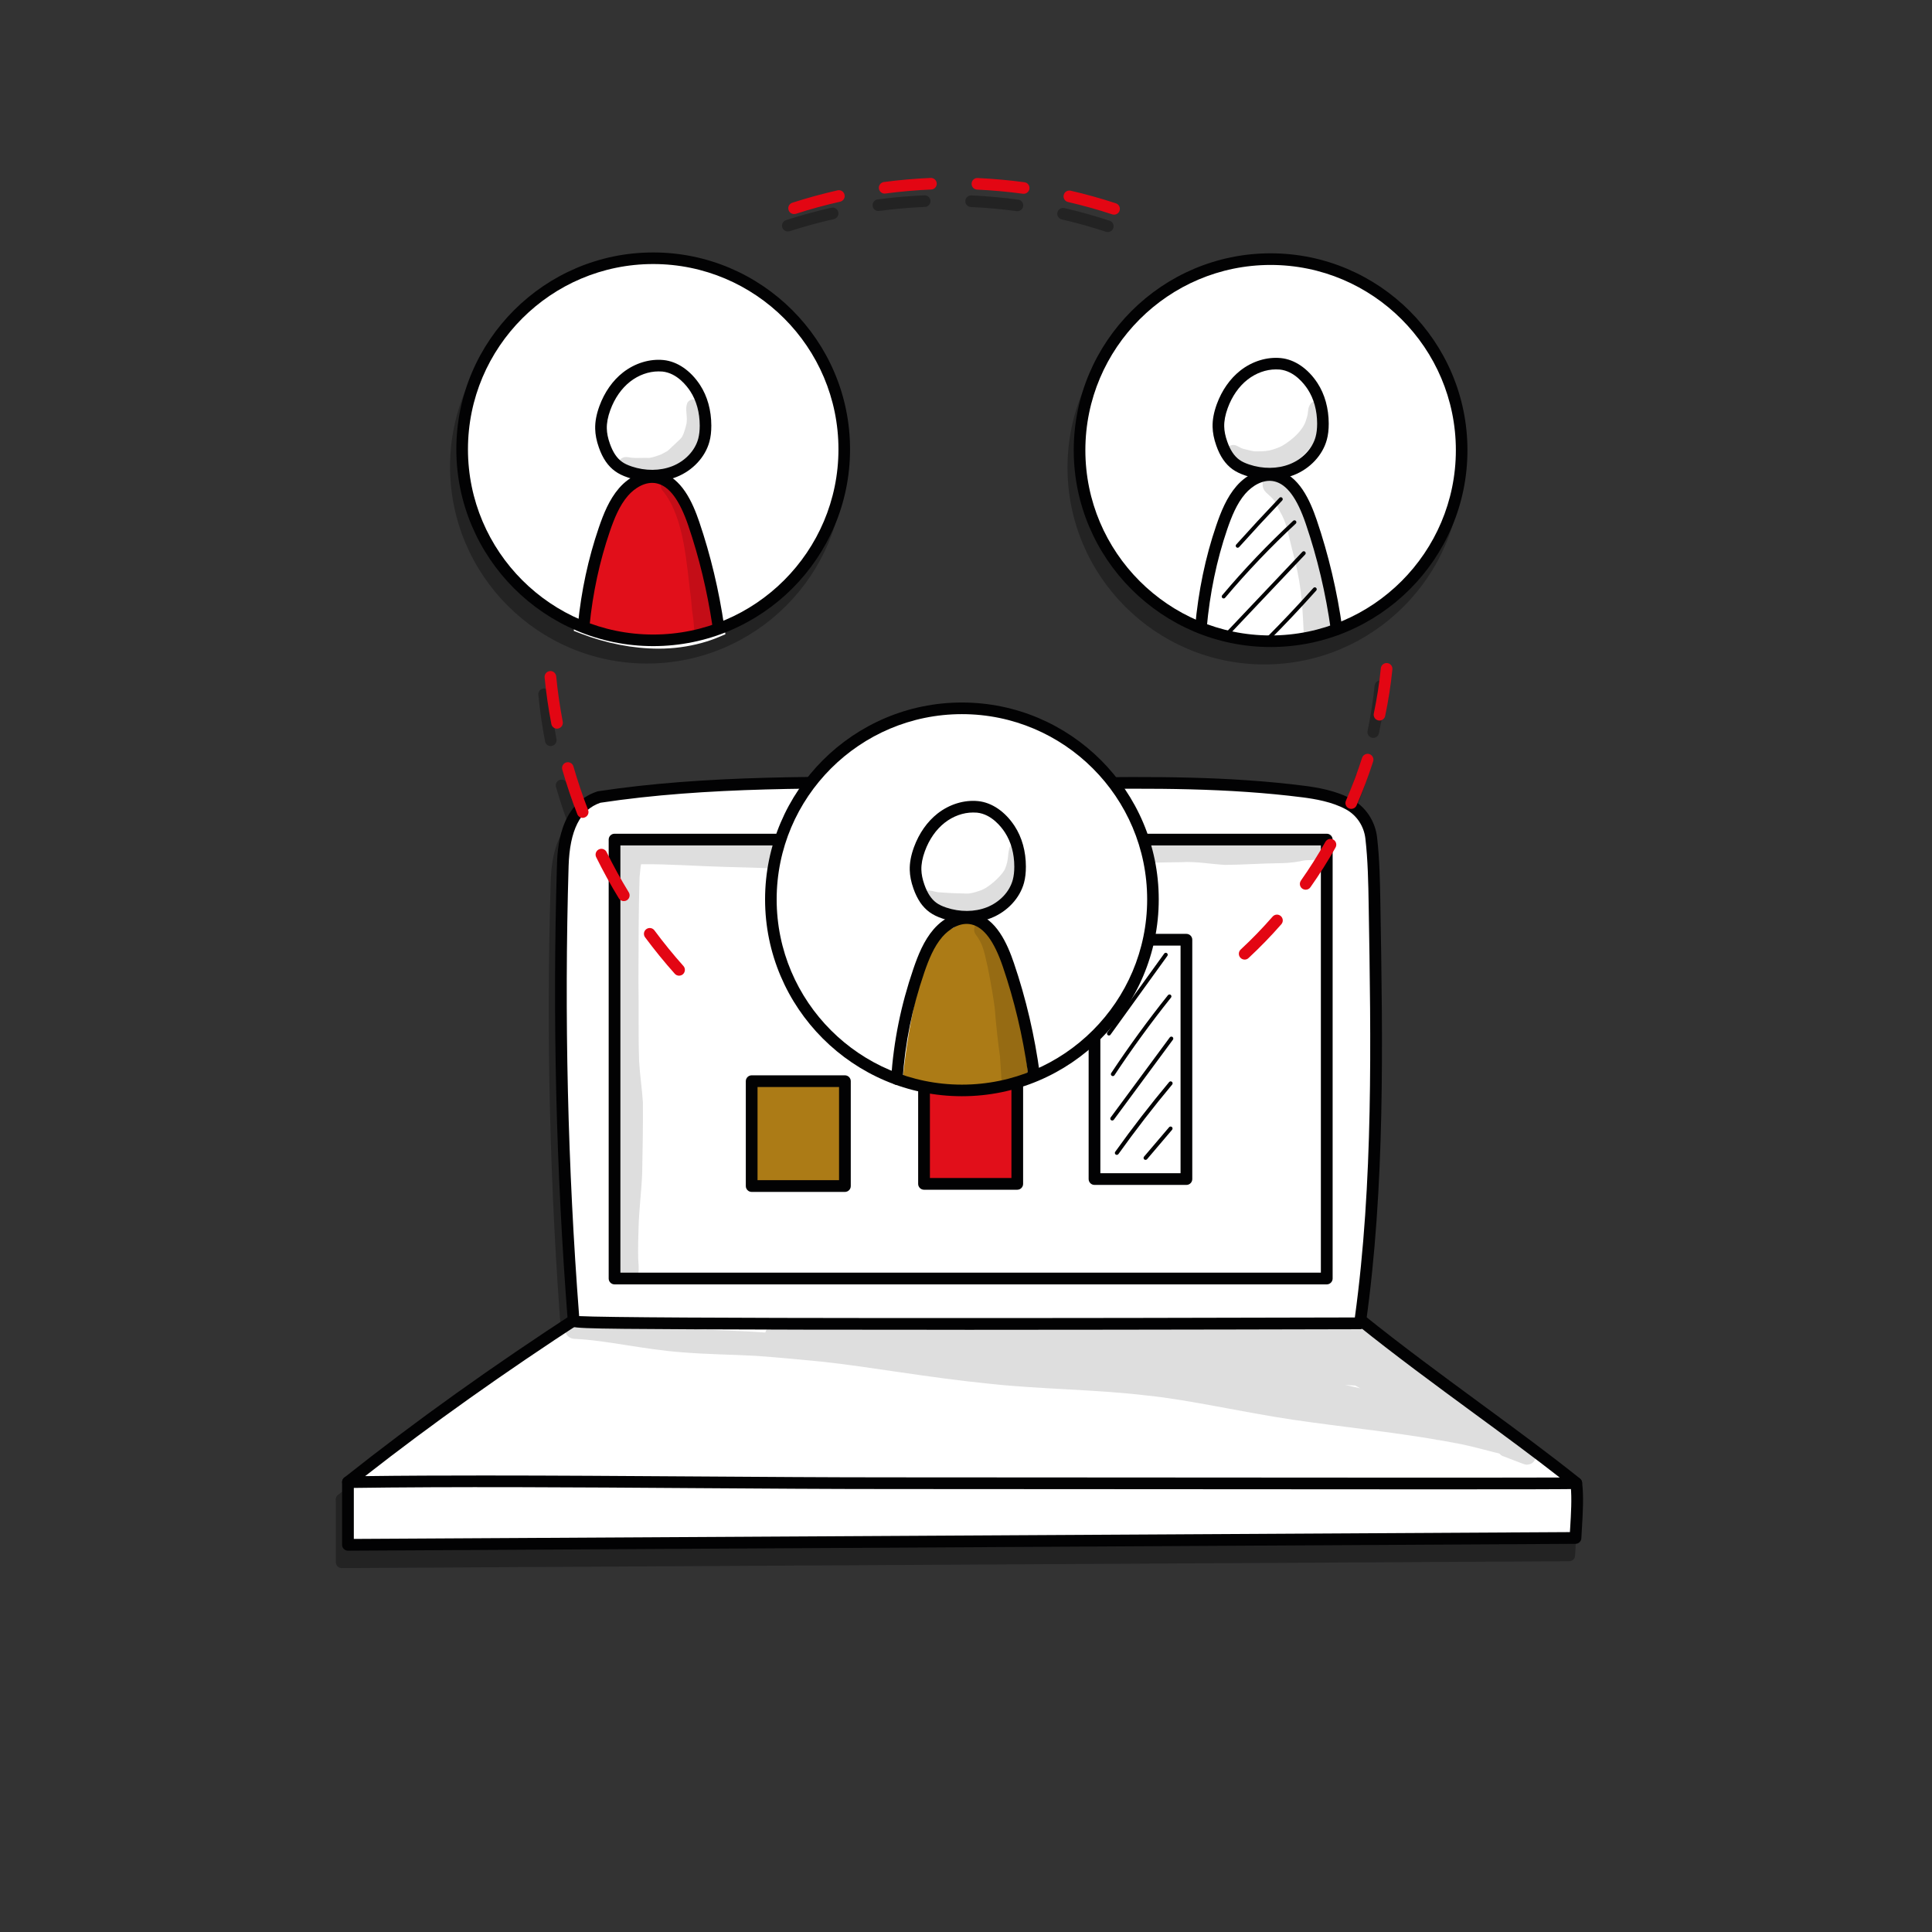 <?xml version="1.0" encoding="utf-8"?>
<!-- Generator: Adobe Illustrator 25.0.0, SVG Export Plug-In . SVG Version: 6.00 Build 0)  -->
<svg version="1.1" id="Capa_1" xmlns="http://www.w3.org/2000/svg" xmlns:xlink="http://www.w3.org/1999/xlink" x="0px" y="0px"
	 viewBox="0 0 425.2 425.2" style="enable-background:new 0 0 425.2 425.2;" xml:space="preserve">
<rect x="0" y="0" width="425.2" height="425.2" fill="#333333" stroke="none"/>
<style type="text/css">
	.st0{opacity:0.33;}
	.st1{fill:#020203;}
	.st2{opacity:0.129;}
	.st3{fill:#FFFFFF;}
	.st4{fill:#AC7B16;}
	.st5{fill:#E10F1A;}
	.st6{fill:#E30613;}
</style>
<g>
	<g class="st0">
		<g>
			<path class="st1" d="M75.2,343.82v-13.79c0,0,2.78-0.78,4.22-1.51c22.81-11.65,48.23-17.51,73.74-19.89s51.19-1.39,76.76,0.03
				c9.05,0.5,18.11,1.06,27.08,1.42c14.96,3.98,30.57,4.65,45.86,7.05c10.26,1.61,20.39,3.99,30.5,6.37
				c4.12,0.97,8.65,4.15,12.18,6.76c0.46,3.56,0,8.47-0.18,12.05L75.2,343.82z"/>
			<path class="st1" d="M75.2,345.11c-0.34,0-0.67-0.14-0.91-0.38c-0.24-0.24-0.38-0.57-0.38-0.91v-13.79
				c0-0.58,0.39-1.09,0.94-1.24c0.03-0.01,2.67-0.75,3.98-1.42c20.81-10.63,45.77-17.37,74.2-20.03c26.3-2.46,52.44-1.33,76.95,0.03
				l6.06,0.34c6.9,0.39,14.04,0.8,21,1.08c0.09,0,0.19,0.02,0.28,0.04c9.75,2.59,20,3.79,29.91,4.96
				c5.19,0.61,10.56,1.24,15.82,2.06c10.32,1.62,20.63,4.04,30.6,6.39c4.16,0.98,8.54,3.93,12.65,6.98
				c0.28,0.21,0.47,0.52,0.51,0.87c0.39,3,0.16,6.8-0.04,10.14c-0.05,0.75-0.09,1.47-0.12,2.14c-0.03,0.68-0.6,1.22-1.28,1.23
				L75.2,345.11C75.21,345.11,75.21,345.11,75.2,345.11z M76.49,330.99v11.53l267.64-1.5c0.02-0.31,0.04-0.63,0.06-0.95
				c0.18-3.02,0.39-6.43,0.12-9.11c-3.76-2.76-7.69-5.37-11.25-6.21c-9.92-2.34-20.18-4.75-30.4-6.35
				c-5.21-0.82-10.55-1.44-15.72-2.05c-9.95-1.17-20.25-2.38-30.13-4.99c-6.93-0.28-14.03-0.69-20.9-1.08l-6.06-0.34
				c-24.42-1.36-50.44-2.48-76.57-0.04c-28.1,2.62-52.75,9.27-73.27,19.76C79.01,330.18,77.48,330.69,76.49,330.99z"/>
		</g>
		<g>
			<path class="st1" d="M298.03,294.32c15.65,12.63,34.27,25.26,47.51,35.94c-2.11,0.14-110.23,0-151.21,0
				c-37.11,0-82.02-0.75-119.12-0.23c16.19-12.85,33.08-24.83,51.35-36.72c5.79-3.71,12.67-5.3,19.45-6.47
				c20.4-3.5,41.2-3.69,61.89-3.88C237.88,282.7,271.72,285.61,298.03,294.32z"/>
			<path class="st1" d="M315.11,331.61c-17.25,0-40.84-0.02-68.26-0.04c-20.53-0.01-39.78-0.03-52.52-0.03
				c-13.5,0-27.76-0.1-42.85-0.2c-25.89-0.18-52.66-0.36-76.25-0.03c-0.01,0-0.01,0-0.02,0c-0.54,0-1.03-0.34-1.22-0.86
				c-0.19-0.52-0.02-1.1,0.41-1.44c15.61-12.39,32.44-24.42,51.45-36.79c6.06-3.89,13.16-5.5,19.93-6.66
				c20.56-3.52,41.67-3.71,62.1-3.9c35.21-0.32,67.36,3.74,90.55,11.41c0.15,0.05,0.28,0.12,0.4,0.22
				c8.13,6.56,17.04,13.1,25.65,19.43c7.97,5.85,15.49,11.38,21.86,16.51c0.41,0.33,0.58,0.88,0.42,1.39
				c-0.16,0.51-0.61,0.86-1.14,0.9C344.9,331.59,333.68,331.61,315.11,331.61z M105.23,328.55c15.17,0,30.87,0.11,46.26,0.21
				c15.09,0.1,29.34,0.2,42.83,0.2c12.75,0,31.99,0.01,52.53,0.03c37.17,0.03,82.16,0.06,95.04,0.01
				c-5.68-4.45-12.14-9.2-18.93-14.18c-8.57-6.29-17.43-12.8-25.56-19.35c-22.91-7.54-54.68-11.52-89.49-11.21
				c-20.32,0.18-41.34,0.37-61.69,3.86c-6.51,1.12-13.31,2.65-18.97,6.28c-17.73,11.54-33.56,22.78-48.27,34.29
				C87.42,328.59,96.23,328.55,105.23,328.55z"/>
		</g>
		<g>
			<path class="st1" d="M297.92,295.07c0,0-172.53,0.5-173.05-0.42c-2.6-33.33-3.4-66.81-2.39-100.22
				c0.17-5.81,1.44-13.03,7.99-15.18c32.48-4.94,69.38-2.52,104.08-3c17.02-0.24,34.1-0.34,50.98,1.8c3.35,0.42,7,1.16,9.95,2.79
				c2.75,1.51,4.57,4.3,4.93,7.42c0.56,4.86,0.64,9.77,0.73,14.67C301.66,233.88,302.18,265,297.92,295.07z"/>
			<path class="st1" d="M206.53,296.49c-22.73,0-41.01-0.03-54.41-0.1c-27.83-0.14-27.86-0.2-28.37-1.12
				c-0.09-0.16-0.15-0.34-0.16-0.53c-2.59-33.26-3.4-67.03-2.4-100.36c0.1-3.36,0.41-13.59,8.87-16.36
				c0.07-0.02,0.14-0.04,0.21-0.05c23.42-3.56,49.4-3.31,74.53-3.07c9.81,0.09,19.95,0.19,29.73,0.06
				c18.2-0.25,34.61-0.29,51.16,1.81c2.83,0.36,6.99,1.05,10.41,2.94c3.09,1.7,5.18,4.84,5.59,8.4c0.57,4.93,0.65,9.94,0.73,14.79
				c0.52,30.54,1.06,62.12-3.22,92.36c-0.09,0.63-0.63,1.11-1.27,1.11c-0.43,0-43.63,0.12-86.33,0.13
				C209.88,296.49,208.19,296.49,206.53,296.49z M297.92,295.07L297.92,295.07L297.92,295.07z M126.08,293.48
				c11.1,0.59,114.56,0.46,170.72,0.3c4.08-29.71,3.55-60.78,3.04-90.85c-0.08-4.79-0.17-9.74-0.72-14.54
				c-0.31-2.73-1.91-5.14-4.27-6.43c-3.03-1.67-6.87-2.3-9.49-2.64c-16.39-2.08-32.7-2.04-50.8-1.79
				c-9.81,0.14-19.97,0.04-29.79-0.06c-24.98-0.24-50.82-0.49-74.01,3.03c-4.47,1.52-6.76,6.09-7,13.96
				C122.78,227.35,123.56,260.66,126.08,293.48z"/>
		</g>
		<g>
			<rect x="133.88" y="188.61" class="st1" width="156.74" height="96.6"/>
			<path class="st1" d="M290.62,286.5H133.88c-0.71,0-1.29-0.58-1.29-1.29v-96.6c0-0.71,0.58-1.29,1.29-1.29h156.74
				c0.71,0,1.29,0.58,1.29,1.29v96.6C291.91,285.92,291.33,286.5,290.62,286.5z M135.17,283.92h154.16V189.9H135.17V283.92z"/>
		</g>
		<g>
			<rect x="164.06" y="241.78" class="st1" width="20.52" height="23.08"/>
			<path class="st1" d="M184.57,266.15h-20.52c-0.71,0-1.29-0.58-1.29-1.29v-23.08c0-0.71,0.58-1.29,1.29-1.29h20.52
				c0.71,0,1.29,0.58,1.29,1.29v23.08C185.86,265.57,185.29,266.15,184.57,266.15z M165.35,263.57h17.94v-20.5h-17.94V263.57z"/>
		</g>
		<g>
			<rect x="201.99" y="224.63" class="st1" width="20.52" height="39.74"/>
			<path class="st1" d="M222.51,265.67h-20.52c-0.71,0-1.29-0.58-1.29-1.29v-39.74c0-0.71,0.58-1.29,1.29-1.29h20.52
				c0.71,0,1.29,0.58,1.29,1.29v39.74C223.8,265.09,223.22,265.67,222.51,265.67z M203.28,263.09h17.94v-37.16h-17.94V263.09z"/>
		</g>
		<g>
			<rect x="239.5" y="210.64" class="st1" width="20.23" height="52.67"/>
			<path class="st1" d="M259.74,264.61H239.5c-0.71,0-1.29-0.58-1.29-1.29v-52.67c0-0.71,0.58-1.29,1.29-1.29h20.23
				c0.71,0,1.29,0.58,1.29,1.29v52.67C261.03,264.03,260.45,264.61,259.74,264.61z M240.79,262.03h17.65v-50.09h-17.65V262.03z"/>
		</g>
		<g>
			<path class="st1" d="M243.28,221.84c-0.09,0-0.17-0.03-0.25-0.08c-0.19-0.14-0.24-0.41-0.1-0.6l5.41-7.58
				c0.14-0.19,0.41-0.24,0.6-0.1c0.19,0.14,0.24,0.41,0.1,0.6l-5.41,7.58C243.55,221.77,243.41,221.84,243.28,221.84z"/>
		</g>
		<g>
			<path class="st1" d="M242.68,231.73c-0.09,0-0.18-0.03-0.25-0.08c-0.19-0.14-0.24-0.41-0.1-0.6l12.51-17.35
				c0.14-0.19,0.41-0.24,0.6-0.1c0.19,0.14,0.24,0.41,0.1,0.6l-12.51,17.34C242.95,231.67,242.81,231.73,242.68,231.73z"/>
		</g>
		<g>
			<path class="st1" d="M243.54,240.66c-0.08,0-0.16-0.02-0.24-0.07c-0.2-0.13-0.25-0.4-0.12-0.6c3.89-5.87,8.09-11.63,12.49-17.14
				c0.15-0.18,0.42-0.21,0.6-0.07c0.18,0.15,0.22,0.42,0.07,0.6c-4.38,5.49-8.57,11.23-12.44,17.08
				C243.82,240.59,243.68,240.66,243.54,240.66z"/>
		</g>
		<g>
			<path class="st1" d="M243.41,250.43c-0.09,0-0.18-0.03-0.26-0.08c-0.19-0.14-0.23-0.41-0.09-0.6l13.01-17.62
				c0.14-0.19,0.41-0.23,0.6-0.09c0.19,0.14,0.23,0.41,0.09,0.6l-13.01,17.62C243.67,250.37,243.54,250.43,243.41,250.43z"/>
		</g>
		<g>
			<path class="st1" d="M244.42,257.99c-0.09,0-0.17-0.03-0.25-0.08c-0.19-0.14-0.24-0.41-0.1-0.6c3.75-5.25,7.74-10.41,11.87-15.35
				c0.15-0.18,0.42-0.21,0.61-0.05c0.18,0.15,0.21,0.42,0.05,0.61c-4.11,4.92-8.09,10.07-11.83,15.3
				C244.68,257.93,244.55,257.99,244.42,257.99z"/>
		</g>
		<g>
			<path class="st1" d="M250.73,259.1c-0.1,0-0.2-0.03-0.28-0.1c-0.18-0.15-0.2-0.42-0.05-0.61l5.52-6.48
				c0.15-0.18,0.42-0.2,0.61-0.05c0.18,0.15,0.2,0.42,0.05,0.61l-5.52,6.49C250.98,259.05,250.86,259.1,250.73,259.1z"/>
		</g>
		<g class="st2">
			<path class="st1" d="M290.01,190.5c-0.2-0.67-0.71-1.18-1.38-1.38c-0.53-0.16-1.05,0-1.58,0.09c-0.55,0.07-1.72,0.26-2.13,0.34
				c-0.01,0-0.03,0-0.04,0c-3.22,0.03-6.44-0.33-9.66-0.46c-2.69-0.17-5.4-0.16-8.09-0.38c-2.23-0.19-4.45-0.59-6.7-0.6
				c-17.02-0.45-34.01,0.62-51,1.54c-9.78,0.43-19.56-0.28-29.34-0.52c-7.26-0.33-14.52-0.56-21.78-0.92
				c-6.52-0.28-13.04-0.77-19.58-0.57c-1.57,0.12-3.42-0.23-4.63,1.01c-1.43,1.37-1.04,3.68,0.34,4.8
				c-1.29,7.15-0.5,14.56-0.64,21.8c0.05,4.81,0.22,9.61,0.28,14.42c0.01,4.5,0.1,9,0.74,13.47c0.47,3.04-0.01,6.08-0.19,9.12
				c0.1,8.45-0.71,16.89-0.5,25.34c0.06,1.69,0.17,3.38,0.2,5.07c-0.12,1.58,0.67,3.28,2.47,3.26c3.04-0.26,2.34-3.01,2.27-5.19
				c-0.04-2.28,0.01-4.55,0.09-6.83c0.11-3.93,0.62-7.84,0.79-11.76c0.1-5.24,0.21-10.49,0.16-15.74c-0.19-3.01-0.67-6-0.83-9.01
				c-0.2-5.89-0.05-11.78-0.15-17.67c0.04-7.61,0-15.22,0.25-22.82c0.21-2.06,0.16-1.99,0.33-2.88c6.18-0.06,12.34,0.43,18.52,0.59
				c15.58,0.36,31.15,1.32,46.73,1.25c8.32-0.26,16.62-0.99,24.93-1.4c9.59-0.29,19.17-0.81,28.76-0.89c3.23-0.2,6.41,0.43,9.62,0.6
				c4.04-0.03,8.07-0.34,12.11-0.38c2.59-0.03,4.31-0.41,5-0.55c1.27-0.28,2.79,0.14,3.89-0.63
				C289.96,192.14,290.21,191.24,290.01,190.5z"/>
		</g>
		<g class="st2">
			<path class="st1" d="M335.68,322.47c-1.25-0.6-2.55-1.08-3.83-1.6c-0.08-0.03-0.15-0.06-0.23-0.09
				c-0.05-0.12-0.09-0.23-0.16-0.34c-0.48-0.76-1.32-1.12-2.05-1.6c-1.03-0.66-2.01-1.4-3-2.11c-5.49-3.85-11.18-7.92-15.04-11.1
				c-3.84-3.42-7.41-7.35-12.05-9.7c-1.59-0.77-3.25-1.56-5.03-1.74c-2.9-0.1-5.81,0.33-8.71,0.42c-6.97,0.38-13.96,0.17-20.93,0.32
				c-10.95,0.19-21.88,0.99-32.83,1.05c-8.27-0.01-16.54,0.15-24.8,0.2c-5.47-0.19-10.94-0.24-16.41-0.19
				c-6.09-0.07-12.14-1.2-18.23-1.09c-1.2,0.11-2.5-0.2-3.62,0.3c-0.88,0.3-1.46,1.05-1.7,1.9c-7.12-0.56-14.28-0.48-21.39-1.15
				c-3.57-0.36-11.44-1.2-12.38-1.34c-2.17-0.29-4.33-0.68-6.52-0.75c-0.83,0.02-1.7-0.24-2.47,0.14c-2.27,0.89-1.68,4.53,0.91,4.5
				c6.71,0.28,15.09,2.34,23.47,2.94c5.42,0.46,10.87,0.49,16.3,0.79c4.79,0.34,9.57,0.8,14.35,1.26
				c10.76,1.14,23.22,3.5,37.19,4.89c11.57,1.25,23.24,1.2,34.79,2.61c8.65,0.85,20.99,3.69,31.89,5.3
				c11.57,1.69,20.88,2.57,31.32,4.34c0.01,0,0.03,0.01,0.04,0.02c0.26,0.08,0.52,0.11,0.78,0.12c1.72,0.3,3.48,0.62,5.28,0.98
				c2.33,0.51,4.63,1.13,6.94,1.72c0.14,0.04,0.27,0.07,0.41,0.09c0.22,0.07,0.44,0.13,0.66,0.18c0.24,0.3,0.58,0.54,1.02,0.65
				c1.25,0.48,2.5,0.97,3.76,1.45c0.5,0.16,1,0.44,1.54,0.3C336.77,326,337.28,323.32,335.68,322.47z M294.7,308.63
				c0.65,0.04,1.31,0.08,1.96,0.12c0.07,0,0.14,0.01,0.21,0.01c0.38,0.2,0.75,0.41,1.13,0.62
				C296.9,309.13,295.8,308.88,294.7,308.63z"/>
		</g>
	</g>
	<g class="st0">
		<g>
			<path class="st1" d="M168.64,201.34c0-23.69,18.49-42.05,41.29-42.05s41.29,18.36,41.29,42.05s-18.49,42.9-41.29,42.9
				S168.64,225.03,168.64,201.34z"/>
		</g>
		<g>
			<g>
				<path class="st1" d="M237.15,102.48c0-23.69,18.31-41.62,41.11-41.62c22.81,0,41.47,17.93,41.47,41.62
					c0,23.69-18.49,42.9-41.29,42.9C255.64,145.38,237.15,126.18,237.15,102.48z"/>
			</g>
			<g>
				<g>
					<g>
						<path class="st1" d="M292.8,143.63c-0.63,0-1.18-0.46-1.26-1.1c-1.12-8.05-2.98-15.94-5.54-23.45
							c-1.92-5.64-4.18-8.68-6.92-9.31c-2.48-0.57-4.92,1.04-6.39,2.73c-1.87,2.16-3.02,5.05-3.98,7.85
							c-2.3,6.73-3.82,14.05-4.51,21.73c-0.06,0.7-0.7,1.22-1.39,1.16c-0.7-0.06-1.22-0.68-1.16-1.39
							c0.71-7.89,2.27-15.4,4.64-22.33c1.04-3.04,2.3-6.2,4.46-8.7c2.49-2.87,5.9-4.23,8.89-3.55c4.89,1.12,7.34,6.8,8.77,10.98
							c2.61,7.67,4.51,15.71,5.65,23.92c0.1,0.7-0.39,1.34-1.09,1.44C292.91,143.63,292.85,143.63,292.8,143.63z"/>
					</g>
					<g>
						<path class="st1" d="M271,124.38c-0.1,0-0.2-0.04-0.28-0.11c-0.17-0.16-0.19-0.43-0.03-0.6c3.11-3.46,6.31-6.92,9.51-10.28
							c0.16-0.17,0.43-0.18,0.6-0.01c0.17,0.16,0.18,0.43,0.01,0.6c-3.19,3.35-6.38,6.8-9.49,10.26
							C271.24,124.33,271.12,124.38,271,124.38z"/>
					</g>
					<g>
						<path class="st1" d="M267.93,135.53c-0.1,0-0.19-0.03-0.27-0.1c-0.18-0.15-0.2-0.42-0.05-0.6
							c4.85-5.76,10.11-11.27,15.62-16.39c0.17-0.16,0.44-0.15,0.6,0.02c0.16,0.17,0.15,0.44-0.02,0.6
							c-5.49,5.1-10.72,10.59-15.55,16.32C268.17,135.48,268.05,135.53,267.93,135.53z"/>
					</g>
					<g>
						<path class="st1" d="M268.52,143.99c-0.1,0-0.21-0.04-0.29-0.12c-0.17-0.16-0.18-0.43-0.02-0.6l17.04-17.99
							c0.16-0.17,0.43-0.18,0.6-0.02c0.17,0.16,0.18,0.43,0.02,0.6l-17.04,17.99C268.75,143.94,268.63,143.99,268.52,143.99z"/>
					</g>
					<g>
						<path class="st1" d="M277.59,144.96c-0.11,0-0.22-0.04-0.3-0.12c-0.17-0.17-0.17-0.44,0-0.6c3.54-3.56,7.04-7.26,10.39-11.01
							c0.16-0.18,0.43-0.19,0.6-0.03c0.18,0.16,0.19,0.43,0.03,0.6c-3.36,3.76-6.86,7.48-10.42,11.04
							C277.81,144.92,277.7,144.96,277.59,144.96z"/>
					</g>
					<g class="st2">
						<path class="st1" d="M289.75,92.58c-0.68-0.71-1.92-0.71-2.6,0c-0.93,1.24-0.36,1.66-1.05,3.61c-0.74,2.84-4.41,5.4-5.83,6.03
							c-2.11,0.85-2.8,0.86-3.9,0.93c-2.11,0.07-1.75,0.02-4.08-0.53c-0.59-0.2-0.28-0.07-1.38-0.64c-0.38-0.22-0.84-0.28-1.26-0.17
							c-1.36,0.33-1.63,2.33-0.39,3c7.06,4.76,13.93,3.38,19.05-4.24c0.99-1.75,1.68-3.69,1.87-5.7
							C290.3,94.09,290.41,93.18,289.75,92.58z"/>
					</g>
					<g class="st2">
						<path class="st1" d="M282.93,124.5c1.98,7.33,2.26,10.91,2.61,18.51c0.05,0.31,0.09,0.62,0.14,0.94
							c0.01,0.12,0.02,0.25,0.03,0.37c0.65-0.08,1.3-0.17,1.96-0.25c1.16-0.27,2.31-0.57,3.46-0.88c0.44-0.21,0.87-0.43,1.31-0.65
							c-0.24-1.83-0.64-3.64-1.04-5.45c-1.44-7.8-2.4-15.97-6.3-23.01c-1.16-2.36-2.66-4.79-5.01-6.09
							c-2.52-1.19-4.84,2.28-2.84,4.21c2.1,1.9,1.71,1.57,3.05,4.17C281.87,119.08,281.9,120.51,282.93,124.5z"/>
					</g>
					<g>
						<path class="st1" d="M278.02,109.35c-1.77,0-3.59-0.29-5.32-0.88c-1.16-0.39-2.05-0.83-2.81-1.37
							c-1.57-1.13-2.75-2.84-3.58-5.23c-0.52-1.47-0.78-2.81-0.81-4.09c-0.04-1.56,0.27-3.2,0.93-5.02c1.12-3.05,2.91-5.6,5.18-7.39
							c2.61-2.05,5.87-3.05,8.94-2.74l0,0c3.03,0.31,5.95,2.31,8.03,5.49c1.62,2.48,2.47,5.57,2.48,8.93c0,1.34-0.13,2.51-0.42,3.55
							c-0.91,3.39-3.69,6.37-7.25,7.77C281.72,109.03,279.89,109.35,278.02,109.35z M279.42,85.13c-2.16,0-4.39,0.8-6.24,2.25
							c-1.9,1.49-3.41,3.66-4.36,6.26c-0.55,1.51-0.8,2.84-0.77,4.07c0.02,1.01,0.24,2.09,0.67,3.31c0.66,1.88,1.53,3.19,2.66,4
							c0.55,0.4,1.23,0.72,2.14,1.03c3.01,1.02,6.26,0.99,8.93-0.06c2.83-1.11,5.02-3.43,5.72-6.05c0.22-0.83,0.33-1.77,0.33-2.89
							c-0.01-2.87-0.72-5.47-2.07-7.54c-0.78-1.2-2.94-4.02-6.15-4.35l0,0C279.99,85.14,279.71,85.13,279.42,85.13z"/>
					</g>
				</g>
				<g>
					<path class="st1" d="M278.27,146.23c-23.89,0-43.33-19.44-43.33-43.32c0-23.89,19.44-43.33,43.33-43.33
						c23.89,0,43.32,19.44,43.32,43.33C321.59,126.79,302.15,146.23,278.27,146.23z M278.27,62.14c-22.48,0-40.77,18.29-40.77,40.77
						c0,22.48,18.29,40.77,40.77,40.77c22.48,0,40.77-18.29,40.77-40.77C319.03,80.43,300.74,62.14,278.27,62.14z"/>
				</g>
			</g>
		</g>
		<g>
			<g>
				<ellipse class="st1" cx="142.66" cy="102.48" rx="42.4" ry="42.9"/>
			</g>
			<g>
				<g>
					<g>
						<path class="st1" d="M143.56,144.58c3.05,0,6.06-0.39,8.99-1.2c1.19-0.33,2.36-0.72,3.5-1.2c-1.27-8.24-3.21-16.32-5.73-24.22
							c-1.18-3.71-3.06-7.91-6.85-8.77c-2.54-0.58-5.23,0.64-7.03,2.52c-1.8,1.88-2.88,4.33-3.81,6.76
							c-2.82,7.36-4.68,15.07-5.57,22.9C132.25,143.38,138.04,144.57,143.56,144.58z"/>
					</g>
					<g>
						<path class="st1" d="M156.59,143.22c-0.48,0-0.95-0.27-1.16-0.74c-0.15-0.33-0.15-0.69-0.03-1.01
							c-1.14-7.6-2.92-14.98-5.29-21.95c-1.92-5.64-4.18-8.68-6.92-9.31c-2.47-0.57-4.92,1.04-6.38,2.73
							c-1.87,2.16-3.02,5.05-3.98,7.85c-2.25,6.58-3.75,13.55-4.46,20.71c-0.07,0.7-0.7,1.21-1.4,1.15c-0.7-0.07-1.22-0.7-1.15-1.4
							c0.72-7.36,2.27-14.53,4.58-21.29c1.04-3.04,2.3-6.2,4.46-8.7c2.49-2.87,5.89-4.23,8.89-3.55c4.89,1.12,7.35,6.8,8.77,10.98
							c2.48,7.29,4.33,15.03,5.49,22.99c0.08,0.55-0.21,1.1-0.71,1.34l-0.18,0.09C156.96,143.19,156.77,143.22,156.59,143.22z"/>
					</g>
					<g class="st2">
						<path class="st1" d="M152.64,92.67c-0.41-1.16-2.15-1.25-2.74-0.18c-0.54,1.3,0.02,2.78-0.14,4.14
							c0.08,0.24-0.6,2.73-0.99,3.24c-0.14,0.23,0.12-0.12,0.21-0.22c-0.11,0.14-0.29,0.38-0.41,0.54c-0.06,0.07-0.11,0.13-0.17,0.2
							c-0.93,0.92-1.89,1.8-2.85,2.68c-1.72,0.97-1.32,0.74-2.79,1.25c-0.38,0.11-0.76,0.21-1.15,0.28c-0.03,0-0.06,0-0.1,0.01
							c-1.29-0.06-2.59,0.08-3.88-0.04c-0.06-0.01-0.1-0.01-0.13-0.02c-0.68-0.11-1.38-0.28-2,0.12c-1.43,0.78-1.13,3.11,0.46,3.49
							c1.75,0.43,3.54,0.99,5.36,0.83c2.24-0.2,4.33-1.27,6.25-2.39C152.84,103.9,154.18,96.99,152.64,92.67z"/>
					</g>
					<g class="st2">
						<path class="st1" d="M150.69,135.49c0.33,4.4,0.52,3.62,0.68,6.52c0.05,0.54,0.08,1.08,0.11,1.63
							c0.36-0.09,0.72-0.16,1.07-0.26c1.38-0.38,2.74-0.84,4.04-1.43c0.2-0.09,0.4-0.19,0.6-0.3c-0.35-2.03-0.76-4.22-1.21-6.19
							c-0.93-4.19-2.01-8.33-3.3-12.42c-1.08-3.56-2.05-7.19-3.76-10.5c-0.46-0.93-1.05-1.78-1.7-2.57
							c-0.35-0.49-0.87-0.9-1.51-0.88c-1.42-0.04-2.21,1.85-1.17,2.83C149.37,117.92,149.71,128.39,150.69,135.49z"/>
					</g>
					<g>
						<path class="st1" d="M142.13,109.79c-1.77,0-3.59-0.29-5.32-0.88c-1.16-0.39-2.05-0.83-2.81-1.38
							c-1.57-1.13-2.75-2.84-3.58-5.23c-0.52-1.47-0.78-2.81-0.81-4.09c-0.04-1.56,0.27-3.2,0.93-5.02
							c1.12-3.05,2.91-5.61,5.18-7.39c2.62-2.05,5.88-3.05,8.94-2.74l0,0c3.03,0.31,5.95,2.31,8.03,5.49
							c1.62,2.48,2.47,5.57,2.48,8.93c0,1.35-0.13,2.51-0.42,3.55c-0.91,3.39-3.69,6.37-7.25,7.77
							C145.84,109.47,144.01,109.79,142.13,109.79z M143.54,85.57c-2.16,0-4.39,0.8-6.24,2.25c-1.9,1.49-3.41,3.66-4.36,6.26
							c-0.55,1.5-0.8,2.84-0.77,4.07c0.02,1.01,0.24,2.09,0.67,3.31c0.66,1.88,1.53,3.19,2.66,4c0.55,0.4,1.23,0.72,2.14,1.03
							c3.01,1.02,6.26,0.99,8.93-0.06c2.83-1.11,5.02-3.43,5.72-6.05c0.22-0.83,0.33-1.77,0.33-2.89c-0.01-2.87-0.72-5.47-2.07-7.54
							c-0.78-1.2-2.94-4.02-6.15-4.35l0,0C144.12,85.58,143.83,85.57,143.54,85.57z"/>
					</g>
				</g>
				<g>
					<path class="st1" d="M142.38,146.03c-23.89,0-43.33-19.44-43.33-43.32c0-23.89,19.44-43.32,43.33-43.32
						c23.89,0,43.32,19.44,43.32,43.32C185.71,126.6,166.27,146.03,142.38,146.03z M142.38,61.94c-22.48,0-40.77,18.29-40.77,40.77
						c0,22.48,18.29,40.77,40.77,40.77c22.48,0,40.77-18.29,40.77-40.77C183.15,80.23,164.86,61.94,142.38,61.94z"/>
				</g>
			</g>
		</g>
		<g>
			<path class="st1" d="M148.07,218.55c-0.35,0-0.7-0.14-0.95-0.43c-2.28-2.55-4.47-5.25-6.53-8.02c-0.42-0.57-0.3-1.37,0.27-1.79
				c0.57-0.42,1.37-0.3,1.79,0.27c2.01,2.71,4.15,5.34,6.38,7.84c0.47,0.53,0.42,1.33-0.1,1.81
				C148.68,218.45,148.38,218.55,148.07,218.55z M135.91,202.14c-0.43,0-0.85-0.22-1.09-0.61c-1.79-2.92-3.46-5.97-4.99-9.06
				c-0.31-0.63-0.05-1.4,0.58-1.71c0.63-0.31,1.4-0.05,1.71,0.58c1.49,3.02,3.13,6,4.88,8.86c0.37,0.6,0.18,1.39-0.43,1.76
				C136.37,202.08,136.14,202.14,135.91,202.14z M126.86,183.83c-0.51,0-1-0.31-1.19-0.82c-1.24-3.21-2.36-6.5-3.3-9.8
				c-0.2-0.68,0.2-1.39,0.87-1.58c0.68-0.19,1.39,0.2,1.58,0.87c0.93,3.22,2.01,6.44,3.23,9.58c0.26,0.66-0.07,1.4-0.73,1.65
				C127.17,183.8,127.02,183.83,126.86,183.83z M121.21,164.2c-0.6,0-1.14-0.43-1.25-1.04c-0.65-3.39-1.15-6.83-1.48-10.24
				c-0.07-0.7,0.45-1.33,1.15-1.4c0.69-0.08,1.33,0.45,1.4,1.15c0.32,3.32,0.81,6.69,1.44,10c0.13,0.69-0.32,1.36-1.02,1.5
				C121.37,164.19,121.29,164.2,121.21,164.2z"/>
		</g>
		<g>
			<path class="st1" d="M243.81,51.07c-0.13,0-0.27-0.02-0.4-0.06c-3.17-1.05-6.45-1.96-9.73-2.72c-0.69-0.16-1.12-0.84-0.96-1.53
				c0.16-0.69,0.84-1.12,1.53-0.96c3.36,0.77,6.71,1.71,9.96,2.78c0.67,0.22,1.03,0.94,0.81,1.61
				C244.85,50.73,244.35,51.07,243.81,51.07z M173.39,50.94c-0.54,0-1.04-0.34-1.22-0.88c-0.22-0.67,0.15-1.39,0.82-1.61
				c3.26-1.05,6.61-1.97,9.97-2.73c0.7-0.16,1.37,0.28,1.53,0.97c0.16,0.69-0.28,1.37-0.97,1.53c-3.29,0.74-6.57,1.64-9.75,2.67
				C173.66,50.92,173.52,50.94,173.39,50.94z M223.91,46.48c-0.06,0-0.12,0-0.17-0.01c-3.32-0.45-6.71-0.76-10.07-0.91
				c-0.71-0.03-1.25-0.63-1.22-1.33c0.03-0.71,0.62-1.26,1.34-1.22c3.43,0.16,6.9,0.47,10.3,0.93c0.7,0.09,1.19,0.74,1.09,1.44
				C225.09,46.02,224.54,46.48,223.91,46.48z M193.32,46.44c-0.63,0-1.18-0.47-1.27-1.11c-0.09-0.7,0.4-1.34,1.1-1.44
				c3.4-0.45,6.86-0.75,10.3-0.9c0.71-0.02,1.3,0.52,1.33,1.22c0.03,0.71-0.52,1.3-1.22,1.33c-3.36,0.14-6.74,0.44-10.07,0.88
				C193.43,46.44,193.37,46.44,193.32,46.44z"/>
		</g>
		<path class="st1" d="M197.3,241.4c0,0,2.76-31.16,11.1-33.33c0,0,11.41-10.69,16.44,31.66l-2.13,2.22l-3.56,1.26l-7.05,0.97
			l-7.36-0.97L197.3,241.4z"/>
		<g>
			<path class="st1" d="M272.55,215.02c-0.34,0-0.69-0.14-0.94-0.41c-0.48-0.52-0.45-1.33,0.07-1.81c2.45-2.27,4.81-4.71,7.02-7.24
				c0.46-0.53,1.27-0.59,1.8-0.12c0.53,0.46,0.59,1.27,0.12,1.8c-2.27,2.6-4.7,5.1-7.21,7.43
				C273.18,214.91,272.86,215.02,272.55,215.02z M285.98,199.64c-0.25,0-0.51-0.08-0.74-0.23c-0.58-0.41-0.71-1.2-0.31-1.78
				c1.93-2.74,3.74-5.61,5.39-8.53c0.35-0.62,1.13-0.83,1.74-0.49c0.62,0.35,0.83,1.13,0.49,1.74c-1.69,3-3.55,5.95-5.53,8.75
				C286.78,199.45,286.38,199.64,285.98,199.64z M296,181.85c-0.17,0-0.34-0.03-0.51-0.11c-0.65-0.28-0.94-1.04-0.66-1.68
				c1.34-3.08,2.54-6.26,3.56-9.44c0.22-0.67,0.94-1.04,1.61-0.83c0.67,0.22,1.04,0.94,0.83,1.61c-1.05,3.27-2.28,6.53-3.66,9.69
				C296.96,181.56,296.49,181.85,296,181.85z M302.23,162.4c-0.09,0-0.18-0.01-0.26-0.03c-0.69-0.14-1.13-0.82-0.99-1.51
				c0.69-3.3,1.21-6.65,1.55-9.97c0.07-0.7,0.71-1.22,1.4-1.14c0.7,0.07,1.22,0.7,1.14,1.4c-0.34,3.4-0.88,6.85-1.59,10.24
				C303.35,161.99,302.82,162.4,302.23,162.4z"/>
		</g>
		<g>
			<g class="st2">
				<path class="st1" d="M223.14,190.54c-0.35-1-1.85-1.07-2.35-0.16c-0.5,1.98-0.14,2.56-0.92,4.5c-0.32,1.15-2.98,3.76-4.89,4.69
					c-0.39,0.21-2.64,1-3.59,0.92c-3.27-0.08-3.59-0.1-6.33-0.29c-0.84-0.14-1.69-0.48-2.54-0.4c-1.95,0.17-2.14,3.11-0.24,3.59
					c2.57,0.58,4.35,1.55,5.58,1.57c2.68,0.25,5.52,0.33,8-0.88c2.78-1.57,4.95-4.28,6.3-7.15
					C222.72,195,223.47,192.54,223.14,190.54z"/>
			</g>
			<g class="st2">
				<path class="st1" d="M217.65,226.49c-0.03-0.24-0.06-0.48-0.1-0.72c0.26,3.53,0.85,8.61,1.14,10.47
					c0.17,2.32,0.3,4.64,0.44,6.97c1.19-0.41,2.37-0.83,3.56-1.26c0.68-0.25,1.36-0.49,2.03-0.74c0.32-0.12,0.63-0.26,0.94-0.37
					c-0.01-0.11-0.03-0.23-0.04-0.33c-0.14-1.84-1.12-9.35-2.34-13.91c-1.52-5.68-2.98-11.42-5.15-16.89
					c-0.26-0.58-0.6-1.12-0.98-1.63c-0.45-0.51-0.75-1.23-1.44-1.45c-1.62-0.79-3.39,1.23-2.43,2.76c1.7,2.22,1.92,3.81,2.7,7.19
					C216.8,220.57,217.38,224.21,217.65,226.49z"/>
			</g>
			<g>
				<path class="st1" d="M196.02,242.59c-0.03,0-0.06,0-0.09,0c-0.7-0.05-1.24-0.66-1.19-1.36c0.55-8.25,2.15-16.16,4.9-24.19
					c1.04-3.04,2.3-6.2,4.46-8.7c2.49-2.87,5.9-4.23,8.89-3.55c4.89,1.12,7.35,6.8,8.77,10.98c2.67,7.83,4.59,16.07,5.72,24.51
					c0.08,0.6-0.27,1.17-0.84,1.37l-0.49,0.17c-0.67,0.22-1.39-0.13-1.62-0.8c-0.16-0.47-0.03-0.96,0.29-1.3
					c-1.12-7.96-2.97-15.74-5.49-23.13c-1.92-5.64-4.18-8.68-6.92-9.31c-2.48-0.57-4.92,1.04-6.39,2.73
					c-1.87,2.16-3.02,5.05-3.98,7.85c-2.67,7.81-4.23,15.51-4.77,23.53C197.25,242.07,196.69,242.59,196.02,242.59z"/>
			</g>
			<g>
				<path class="st1" d="M211.37,206.87c-1.77,0-3.59-0.29-5.32-0.88c-1.16-0.39-2.05-0.83-2.82-1.38
					c-1.57-1.13-2.74-2.84-3.58-5.23c-0.52-1.47-0.78-2.81-0.81-4.09c-0.04-1.56,0.27-3.21,0.93-5.02c1.12-3.05,2.91-5.6,5.18-7.39
					c2.61-2.05,5.87-3.05,8.94-2.74c0,0,0,0,0,0c3.03,0.31,5.95,2.31,8.03,5.49c1.62,2.48,2.48,5.57,2.48,8.93
					c0,1.34-0.13,2.5-0.41,3.55c-0.91,3.39-3.69,6.37-7.25,7.77C215.08,206.55,213.24,206.87,211.37,206.87z M212.77,182.65
					c-2.16,0-4.39,0.8-6.24,2.25c-1.9,1.49-3.41,3.66-4.36,6.26c-0.55,1.51-0.8,2.84-0.77,4.07c0.02,1.01,0.24,2.09,0.67,3.31
					c0.66,1.88,1.53,3.19,2.66,4c0.55,0.4,1.23,0.72,2.14,1.03c3.01,1.01,6.26,0.99,8.93-0.06c2.83-1.11,5.02-3.43,5.72-6.06
					c0.22-0.83,0.33-1.77,0.33-2.88c0-2.87-0.72-5.47-2.07-7.54c-0.78-1.2-2.94-4.02-6.14-4.35l0,0
					C213.35,182.66,213.06,182.65,212.77,182.65z"/>
			</g>
			<g>
				<path class="st1" d="M210.33,245.09c-23.89,0-43.32-19.44-43.32-43.32c0-23.89,19.44-43.33,43.32-43.33
					c23.89,0,43.32,19.44,43.32,43.33C253.65,225.65,234.21,245.09,210.33,245.09z M210.33,160.99c-22.48,0-40.77,18.29-40.77,40.77
					c0,22.48,18.29,40.77,40.77,40.77c22.48,0,40.77-18.29,40.77-40.77C251.09,179.28,232.8,160.99,210.33,160.99z"/>
			</g>
		</g>
	</g>
</g>
<g>
	<g>
		<path class="st3" d="M76.58,339.99V326.2c0,0,2.78-0.78,4.22-1.51c22.81-11.65,48.23-17.51,73.74-19.89s51.19-1.39,76.76,0.03
			c9.05,0.5,18.11,1.06,27.08,1.42c14.96,3.98,30.57,4.65,45.86,7.05c10.26,1.61,20.39,3.99,30.5,6.37
			c4.12,0.97,8.65,4.15,12.18,6.76c0.46,3.56,0,8.47-0.18,12.05L76.58,339.99z"/>
		<path class="st1" d="M76.58,341.28c-0.34,0-0.67-0.14-0.91-0.38c-0.24-0.24-0.38-0.57-0.38-0.91V326.2c0-0.58,0.39-1.09,0.94-1.24
			c0.03-0.01,2.67-0.75,3.98-1.42c20.81-10.63,45.77-17.37,74.2-20.03c26.3-2.46,52.44-1.33,76.95,0.03l6.06,0.34
			c6.9,0.39,14.04,0.8,21,1.08c0.09,0,0.19,0.02,0.28,0.04c9.75,2.59,20,3.79,29.91,4.96c5.19,0.61,10.56,1.24,15.82,2.06
			c10.32,1.62,20.63,4.04,30.6,6.39c4.16,0.98,8.54,3.93,12.65,6.98c0.28,0.21,0.47,0.52,0.51,0.87c0.39,3,0.16,6.8-0.04,10.14
			c-0.05,0.75-0.09,1.47-0.12,2.14c-0.03,0.68-0.6,1.22-1.28,1.23L76.58,341.28C76.59,341.28,76.58,341.28,76.58,341.28z
			 M77.87,327.16v11.53l267.64-1.5c0.02-0.31,0.04-0.63,0.06-0.95c0.18-3.02,0.39-6.43,0.12-9.11c-3.76-2.76-7.69-5.37-11.25-6.21
			c-9.92-2.34-20.18-4.75-30.4-6.35c-5.21-0.82-10.55-1.44-15.72-2.05c-9.95-1.17-20.25-2.38-30.13-4.99
			c-6.93-0.28-14.03-0.69-20.9-1.08l-6.06-0.34c-24.42-1.36-50.44-2.48-76.57-0.04c-28.1,2.62-52.75,9.27-73.27,19.76
			C80.39,326.35,78.85,326.86,77.87,327.16z"/>
	</g>
	<g>
		<path class="st3" d="M299.41,290.49c15.65,12.63,34.27,25.26,47.51,35.94c-2.11,0.14-110.23,0-151.21,0
			c-37.11,0-82.02-0.75-119.12-0.23c16.19-12.85,33.08-24.83,51.35-36.72c5.79-3.71,12.67-5.3,19.45-6.47
			c20.4-3.5,41.2-3.69,61.89-3.88C239.26,278.87,273.1,281.78,299.41,290.49z"/>
		<path class="st1" d="M316.49,327.78c-17.25,0-40.84-0.02-68.26-0.04c-20.53-0.01-39.78-0.03-52.52-0.03
			c-13.5,0-27.76-0.1-42.85-0.2c-25.89-0.18-52.66-0.36-76.25-0.03c-0.01,0-0.01,0-0.02,0c-0.54,0-1.03-0.34-1.22-0.86
			c-0.19-0.52-0.02-1.1,0.41-1.44c15.61-12.39,32.44-24.42,51.45-36.79c6.06-3.89,13.16-5.5,19.93-6.66
			c20.56-3.52,41.67-3.71,62.1-3.9c35.21-0.32,67.36,3.74,90.55,11.41c0.15,0.05,0.28,0.12,0.4,0.22
			c8.13,6.56,17.04,13.1,25.65,19.43c7.97,5.85,15.49,11.38,21.86,16.51c0.41,0.33,0.58,0.88,0.42,1.39
			c-0.16,0.51-0.61,0.86-1.14,0.9C346.28,327.76,335.06,327.78,316.49,327.78z M106.61,324.73c15.17,0,30.87,0.11,46.26,0.21
			c15.09,0.1,29.34,0.2,42.83,0.2c12.75,0,31.99,0.01,52.53,0.03c37.17,0.03,82.16,0.06,95.04,0.01
			c-5.68-4.45-12.14-9.2-18.93-14.18c-8.57-6.29-17.43-12.8-25.56-19.35c-22.91-7.54-54.68-11.52-89.49-11.21
			c-20.32,0.18-41.34,0.37-61.69,3.86c-6.51,1.12-13.31,2.65-18.97,6.28c-17.73,11.54-33.56,22.78-48.27,34.29
			C88.8,324.76,97.61,324.73,106.61,324.73z"/>
	</g>
	<g>
		<path class="st3" d="M299.3,291.24c0,0-172.53,0.5-173.05-0.42c-2.6-33.33-3.4-66.81-2.39-100.22c0.17-5.81,1.44-13.03,7.99-15.18
			c32.48-4.94,69.38-2.52,104.08-3c17.02-0.24,34.1-0.34,50.98,1.8c3.35,0.42,7,1.16,9.95,2.79c2.75,1.51,4.57,4.3,4.93,7.42
			c0.56,4.86,0.64,9.77,0.73,14.67C303.04,230.05,303.55,261.17,299.3,291.24z"/>
		<path class="st1" d="M207.91,292.66c-22.73,0-41.01-0.03-54.41-0.1c-27.83-0.14-27.86-0.2-28.37-1.12
			c-0.09-0.16-0.15-0.34-0.16-0.53c-2.59-33.26-3.4-67.03-2.4-100.36c0.1-3.36,0.41-13.59,8.87-16.36c0.07-0.02,0.14-0.04,0.21-0.05
			c23.42-3.56,49.4-3.31,74.53-3.07c9.81,0.09,19.95,0.19,29.73,0.06c18.2-0.25,34.61-0.29,51.16,1.81
			c2.83,0.36,6.99,1.05,10.41,2.94c3.09,1.7,5.18,4.84,5.59,8.4c0.57,4.93,0.65,9.94,0.73,14.79c0.52,30.54,1.06,62.12-3.22,92.36
			c-0.09,0.63-0.63,1.11-1.27,1.11c-0.43,0-43.63,0.12-86.33,0.13C211.26,292.66,209.57,292.66,207.91,292.66z M299.3,291.24
			L299.3,291.24L299.3,291.24z M127.46,289.65c11.1,0.59,114.56,0.46,170.72,0.3c4.08-29.71,3.55-60.78,3.04-90.85
			c-0.08-4.79-0.17-9.74-0.72-14.54c-0.31-2.73-1.91-5.14-4.27-6.43c-3.03-1.67-6.87-2.3-9.49-2.64c-16.39-2.08-32.7-2.04-50.8-1.79
			c-9.81,0.14-19.97,0.04-29.79-0.06c-24.98-0.24-50.82-0.49-74.01,3.03c-4.47,1.52-6.76,6.09-7,13.96
			C124.16,223.52,124.94,256.83,127.46,289.65z"/>
	</g>
	<g>
		<rect x="135.25" y="184.78" class="st3" width="156.74" height="96.6"/>
		<path class="st1" d="M292,282.67H135.25c-0.71,0-1.29-0.58-1.29-1.29v-96.6c0-0.71,0.58-1.29,1.29-1.29H292
			c0.71,0,1.29,0.58,1.29,1.29v96.6C293.29,282.09,292.71,282.67,292,282.67z M136.54,280.09h154.16v-94.02H136.54V280.09z"/>
	</g>
	<g>
		<rect x="165.43" y="237.95" class="st4" width="20.52" height="23.08"/>
		<path class="st1" d="M185.95,262.32h-20.52c-0.71,0-1.29-0.58-1.29-1.29v-23.08c0-0.71,0.58-1.29,1.29-1.29h20.52
			c0.71,0,1.29,0.58,1.29,1.29v23.08C187.24,261.75,186.66,262.32,185.95,262.32z M166.72,259.74h17.94v-20.5h-17.94V259.74z"/>
	</g>
	<g>
		<g>
			<rect x="202.37" y="219.81" class="st5" width="22.52" height="41.74"/>
			<path class="st3" d="M223.88,220.81v39.74h-20.52v-39.74H223.88 M225.88,218.81h-2h-20.52h-2v2v39.74v2h2h20.52h2v-2v-39.74
				V218.81L225.88,218.81z"/>
		</g>
		<path class="st1" d="M223.88,261.84h-20.52c-0.71,0-1.29-0.58-1.29-1.29v-39.74c0-0.71,0.58-1.29,1.29-1.29h20.52
			c0.71,0,1.29,0.58,1.29,1.29v39.74C225.17,261.26,224.6,261.84,223.88,261.84z M204.66,259.26h17.94V222.1h-17.94V259.26z"/>
	</g>
	<g>
		<rect x="240.88" y="206.82" class="st3" width="20.23" height="52.67"/>
		<path class="st1" d="M261.11,260.78h-20.23c-0.71,0-1.29-0.58-1.29-1.29v-52.67c0-0.71,0.58-1.29,1.29-1.29h20.23
			c0.71,0,1.29,0.58,1.29,1.29v52.67C262.4,260.2,261.83,260.78,261.11,260.78z M242.17,258.2h17.65v-50.09h-17.65V258.2z"/>
	</g>
	<g>
		<path class="st1" d="M244.66,218.01c-0.09,0-0.17-0.03-0.25-0.08c-0.19-0.14-0.24-0.41-0.1-0.6l5.41-7.58
			c0.14-0.19,0.41-0.24,0.6-0.1c0.19,0.14,0.24,0.41,0.1,0.6l-5.41,7.58C244.92,217.94,244.79,218.01,244.66,218.01z"/>
	</g>
	<g>
		<path class="st1" d="M244.06,227.9c-0.09,0-0.18-0.03-0.25-0.08c-0.19-0.14-0.24-0.41-0.1-0.6l12.51-17.35
			c0.14-0.19,0.41-0.24,0.6-0.1c0.19,0.14,0.24,0.41,0.1,0.6l-12.51,17.34C244.32,227.84,244.19,227.9,244.06,227.9z"/>
	</g>
	<g>
		<path class="st1" d="M244.92,236.83c-0.08,0-0.16-0.02-0.24-0.07c-0.2-0.13-0.25-0.4-0.12-0.6c3.89-5.87,8.09-11.63,12.49-17.14
			c0.15-0.18,0.42-0.21,0.6-0.07c0.18,0.15,0.22,0.42,0.07,0.6c-4.38,5.49-8.57,11.23-12.44,17.08
			C245.2,236.76,245.06,236.83,244.92,236.83z"/>
	</g>
	<g>
		<path class="st1" d="M244.79,246.61c-0.09,0-0.18-0.03-0.26-0.08c-0.19-0.14-0.23-0.41-0.09-0.6l13.01-17.62
			c0.14-0.19,0.41-0.23,0.6-0.09c0.19,0.14,0.23,0.41,0.09,0.6l-13.01,17.62C245.05,246.55,244.92,246.61,244.79,246.61z"/>
	</g>
	<g>
		<path class="st1" d="M245.79,254.17c-0.09,0-0.17-0.03-0.25-0.08c-0.19-0.14-0.24-0.41-0.1-0.6c3.75-5.25,7.74-10.41,11.87-15.35
			c0.15-0.18,0.42-0.21,0.61-0.05c0.18,0.15,0.21,0.42,0.05,0.61c-4.11,4.92-8.09,10.07-11.83,15.3
			C246.06,254.1,245.93,254.17,245.79,254.17z"/>
	</g>
	<g>
		<path class="st1" d="M252.11,255.27c-0.1,0-0.2-0.03-0.28-0.1c-0.18-0.15-0.2-0.42-0.05-0.61l5.52-6.48
			c0.15-0.18,0.42-0.2,0.61-0.05c0.18,0.15,0.2,0.42,0.05,0.61l-5.52,6.49C252.36,255.22,252.23,255.27,252.11,255.27z"/>
	</g>
	<g class="st2">
		<path class="st1" d="M291.39,186.67c-0.2-0.67-0.71-1.18-1.38-1.38c-0.53-0.16-1.05,0-1.58,0.09c-0.55,0.07-1.72,0.26-2.13,0.34
			c-0.01,0-0.03,0-0.04,0c-3.22,0.03-6.44-0.33-9.66-0.46c-2.69-0.17-5.4-0.16-8.09-0.38c-2.23-0.19-4.45-0.59-6.7-0.6
			c-17.02-0.45-34.01,0.62-51,1.54c-9.78,0.43-19.56-0.28-29.34-0.52c-7.26-0.33-14.52-0.56-21.78-0.92
			c-6.52-0.28-13.04-0.77-19.58-0.57c-1.57,0.12-3.42-0.23-4.63,1.01c-1.43,1.37-1.04,3.68,0.34,4.8c-1.29,7.15-0.5,14.56-0.64,21.8
			c0.05,4.81,0.22,9.61,0.28,14.42c0.01,4.5,0.1,9,0.74,13.47c0.47,3.04-0.01,6.08-0.19,9.12c0.1,8.45-0.71,16.89-0.5,25.34
			c0.06,1.69,0.17,3.38,0.2,5.07c-0.12,1.58,0.67,3.28,2.47,3.26c3.04-0.26,2.34-3.01,2.27-5.19c-0.04-2.28,0.01-4.55,0.09-6.83
			c0.11-3.93,0.62-7.84,0.79-11.76c0.1-5.24,0.21-10.49,0.16-15.74c-0.19-3.01-0.67-6-0.83-9.01c-0.2-5.89-0.05-11.78-0.15-17.67
			c0.04-7.61,0-15.22,0.25-22.82c0.21-2.06,0.16-1.99,0.33-2.88c6.18-0.06,12.34,0.43,18.52,0.59c15.58,0.36,31.15,1.32,46.73,1.25
			c8.32-0.26,16.62-0.99,24.93-1.4c9.59-0.29,19.17-0.81,28.76-0.89c3.23-0.2,6.41,0.43,9.62,0.6c4.04-0.03,8.07-0.34,12.11-0.38
			c2.59-0.03,4.31-0.41,5-0.55c1.27-0.28,2.79,0.14,3.89-0.63C291.33,188.31,291.59,187.41,291.39,186.67z"/>
	</g>
	<g class="st2">
		<path class="st1" d="M337.06,318.64c-1.25-0.6-2.55-1.08-3.83-1.6c-0.08-0.03-0.15-0.06-0.23-0.09c-0.05-0.12-0.09-0.23-0.16-0.34
			c-0.48-0.76-1.32-1.12-2.05-1.6c-1.03-0.66-2.01-1.4-3-2.11c-5.49-3.85-11.18-7.92-15.04-11.1c-3.84-3.42-7.41-7.35-12.05-9.7
			c-1.59-0.77-3.25-1.56-5.03-1.74c-2.9-0.1-5.81,0.33-8.71,0.42c-6.97,0.38-13.96,0.17-20.93,0.32
			c-10.95,0.19-21.88,0.99-32.83,1.05c-8.27-0.01-16.54,0.15-24.8,0.2c-5.47-0.19-10.94-0.24-16.41-0.19
			c-6.09-0.07-12.14-1.2-18.23-1.09c-1.2,0.11-2.5-0.2-3.62,0.3c-0.88,0.3-1.46,1.05-1.7,1.9c-7.12-0.56-14.28-0.48-21.39-1.15
			c-3.57-0.36-11.44-1.2-12.38-1.34c-2.17-0.29-4.33-0.68-6.52-0.75c-0.83,0.02-1.7-0.24-2.47,0.14c-2.27,0.89-1.68,4.53,0.91,4.5
			c6.71,0.28,15.09,2.34,23.47,2.94c5.42,0.46,10.87,0.49,16.3,0.79c4.79,0.34,9.57,0.8,14.35,1.26c10.76,1.14,23.22,3.5,37.19,4.89
			c11.57,1.25,23.24,1.2,34.79,2.61c8.65,0.85,20.99,3.69,31.89,5.3c11.57,1.69,20.88,2.57,31.32,4.34c0.01,0,0.03,0.01,0.04,0.02
			c0.26,0.08,0.52,0.11,0.78,0.12c1.72,0.3,3.48,0.62,5.28,0.98c2.33,0.51,4.63,1.13,6.94,1.72c0.14,0.04,0.27,0.07,0.41,0.09
			c0.22,0.07,0.44,0.13,0.66,0.18c0.24,0.3,0.58,0.54,1.02,0.65c1.25,0.48,2.5,0.97,3.76,1.45c0.5,0.16,1,0.44,1.54,0.3
			C338.14,322.17,338.66,319.5,337.06,318.64z M296.08,304.8c0.65,0.04,1.31,0.08,1.96,0.12c0.07,0,0.14,0.01,0.21,0.01
			c0.38,0.2,0.75,0.41,1.13,0.62C298.28,305.3,297.18,305.05,296.08,304.8z"/>
	</g>
</g>
<g>
	<g>
		<path class="st3" d="M170.02,197.51c0-23.69,18.49-42.05,41.29-42.05s41.29,18.36,41.29,42.05s-18.49,42.9-41.29,42.9
			S170.02,221.2,170.02,197.51z"/>
	</g>
	<g>
		<g>
			<path class="st3" d="M238.53,98.65c0-23.69,18.31-41.62,41.11-41.62s41.47,17.93,41.47,41.62c0,23.69-18.49,42.9-41.29,42.9
				C257.02,141.55,238.53,122.35,238.53,98.65z"/>
		</g>
		<g>
			<g>
				<g>
					<path class="st1" d="M294.17,139.8c-0.63,0-1.18-0.46-1.26-1.1c-1.12-8.05-2.98-15.94-5.54-23.45
						c-1.92-5.64-4.18-8.68-6.92-9.31c-2.48-0.57-4.92,1.04-6.39,2.73c-1.87,2.16-3.02,5.05-3.98,7.85
						c-2.3,6.73-3.82,14.05-4.51,21.73c-0.06,0.7-0.7,1.22-1.39,1.16c-0.7-0.06-1.22-0.68-1.16-1.39c0.71-7.89,2.27-15.4,4.64-22.33
						c1.04-3.04,2.3-6.2,4.46-8.7c2.49-2.87,5.9-4.23,8.89-3.55c4.89,1.12,7.34,6.8,8.77,10.98c2.61,7.67,4.51,15.71,5.65,23.92
						c0.1,0.7-0.39,1.34-1.09,1.44C294.29,139.8,294.23,139.8,294.17,139.8z"/>
				</g>
				<g>
					<path class="st1" d="M272.38,120.55c-0.1,0-0.2-0.04-0.28-0.11c-0.17-0.16-0.19-0.43-0.03-0.6c3.11-3.46,6.31-6.92,9.51-10.28
						c0.16-0.17,0.43-0.18,0.6-0.01c0.17,0.16,0.18,0.43,0.01,0.6c-3.19,3.35-6.38,6.8-9.49,10.26
						C272.61,120.5,272.5,120.55,272.38,120.55z"/>
				</g>
				<g>
					<path class="st1" d="M269.3,131.71c-0.1,0-0.19-0.03-0.27-0.1c-0.18-0.15-0.2-0.42-0.05-0.6c4.85-5.76,10.11-11.27,15.62-16.39
						c0.17-0.16,0.44-0.15,0.6,0.02c0.16,0.17,0.15,0.44-0.02,0.6c-5.49,5.1-10.72,10.59-15.55,16.32
						C269.55,131.66,269.43,131.71,269.3,131.71z"/>
				</g>
				<g>
					<path class="st1" d="M269.9,140.16c-0.1,0-0.21-0.04-0.29-0.12c-0.17-0.16-0.18-0.43-0.02-0.6l17.04-17.99
						c0.16-0.17,0.43-0.18,0.6-0.02c0.17,0.16,0.18,0.43,0.02,0.6l-17.04,17.99C270.12,140.11,270.01,140.16,269.9,140.16z"/>
				</g>
				<g>
					<path class="st1" d="M278.96,141.13c-0.11,0-0.22-0.04-0.3-0.12c-0.17-0.17-0.17-0.44,0-0.6c3.54-3.56,7.04-7.26,10.39-11.01
						c0.16-0.18,0.43-0.19,0.6-0.03c0.18,0.16,0.19,0.43,0.03,0.6c-3.36,3.76-6.86,7.48-10.42,11.04
						C279.18,141.09,279.07,141.13,278.96,141.13z"/>
				</g>
				<g class="st2">
					<path class="st1" d="M291.12,88.75c-0.68-0.71-1.92-0.71-2.6,0c-0.93,1.24-0.36,1.66-1.05,3.61c-0.74,2.84-4.41,5.4-5.83,6.03
						c-2.11,0.85-2.8,0.86-3.9,0.93c-2.11,0.07-1.75,0.02-4.08-0.53c-0.59-0.2-0.28-0.07-1.38-0.64c-0.38-0.22-0.84-0.28-1.26-0.17
						c-1.36,0.33-1.63,2.33-0.39,3c7.06,4.76,13.93,3.38,19.05-4.24c0.99-1.75,1.68-3.69,1.87-5.7
						C291.68,90.26,291.78,89.35,291.12,88.75z"/>
				</g>
				<g class="st2">
					<path class="st1" d="M284.31,120.67c1.98,7.33,2.26,10.91,2.61,18.51c0.05,0.31,0.09,0.62,0.14,0.94
						c0.01,0.12,0.02,0.25,0.03,0.37c0.65-0.08,1.3-0.17,1.96-0.25c1.16-0.27,2.31-0.57,3.46-0.88c0.44-0.21,0.87-0.43,1.31-0.65
						c-0.24-1.83-0.64-3.64-1.04-5.45c-1.44-7.8-2.4-15.97-6.3-23.01c-1.16-2.36-2.66-4.79-5.01-6.09
						c-2.52-1.19-4.84,2.28-2.84,4.21c2.1,1.9,1.71,1.57,3.05,4.17C283.25,115.25,283.28,116.69,284.31,120.67z"/>
				</g>
				<g>
					<path class="st1" d="M279.39,105.53c-1.77,0-3.59-0.29-5.32-0.88c-1.16-0.39-2.05-0.83-2.81-1.37
						c-1.57-1.13-2.75-2.84-3.58-5.23c-0.52-1.47-0.78-2.81-0.81-4.09c-0.04-1.56,0.27-3.2,0.93-5.02c1.12-3.05,2.91-5.6,5.18-7.39
						c2.61-2.05,5.87-3.05,8.94-2.74l0,0c3.03,0.31,5.95,2.31,8.03,5.49c1.62,2.48,2.47,5.57,2.48,8.93c0,1.34-0.13,2.51-0.42,3.55
						c-0.91,3.39-3.69,6.37-7.25,7.77C283.1,105.2,281.27,105.53,279.39,105.53z M280.8,81.3c-2.16,0-4.39,0.8-6.24,2.25
						c-1.9,1.49-3.41,3.66-4.36,6.26c-0.55,1.51-0.8,2.84-0.77,4.07c0.02,1.01,0.24,2.09,0.67,3.31c0.66,1.88,1.53,3.19,2.66,4
						c0.55,0.4,1.23,0.72,2.14,1.03c3.01,1.02,6.26,0.99,8.93-0.06c2.83-1.11,5.02-3.43,5.72-6.05c0.22-0.83,0.33-1.77,0.33-2.89
						c-0.01-2.87-0.72-5.47-2.07-7.54c-0.78-1.2-2.94-4.02-6.15-4.35l0,0C281.37,81.31,281.09,81.3,280.8,81.3z"/>
				</g>
			</g>
			<g>
				<path class="st1" d="M279.64,142.4c-23.89,0-43.33-19.44-43.33-43.32c0-23.89,19.44-43.33,43.33-43.33
					c23.89,0,43.32,19.44,43.32,43.33C322.97,122.97,303.53,142.4,279.64,142.4z M279.64,58.31c-22.48,0-40.77,18.29-40.77,40.77
					c0,22.48,18.29,40.77,40.77,40.77c22.48,0,40.77-18.29,40.77-40.77C320.41,76.6,302.12,58.31,279.64,58.31z"/>
			</g>
		</g>
	</g>
	<g>
		<g>
			<ellipse class="st3" cx="144.04" cy="98.65" rx="42.4" ry="42.9"/>
		</g>
		<g>
			<g>
				<g>
					<g>
						<path class="st5" d="M144.94,141.75c-5.51-0.01-11.35-1.14-16.86-3.29l-0.72-0.28l0.09-0.77c0.91-8.01,2.81-15.79,5.63-23.15
							c0.9-2.34,2.03-5.02,4.02-7.09c1.79-1.86,4.2-2.97,6.45-2.97c0.52,0,1.03,0.06,1.52,0.17c4.42,1.01,6.44,5.87,7.58,9.44
							c2.57,8.04,4.51,16.24,5.76,24.38l0.12,0.77l-0.72,0.3c-1.11,0.47-2.3,0.88-3.62,1.25c-2.97,0.82-6.07,1.24-9.22,1.24
							C144.98,141.75,144.94,141.75,144.94,141.75z"/>
						<path class="st3" d="M143.55,105.21c0.43,0,0.87,0.05,1.3,0.14c3.8,0.86,5.67,5.07,6.85,8.77c2.52,7.9,4.45,15.98,5.73,24.22
							c-1.14,0.48-2.31,0.87-3.5,1.2c-2.92,0.81-5.92,1.2-8.96,1.2c-0.01,0-0.02,0-0.04,0c-5.52-0.01-11.31-1.2-16.5-3.22
							c0.89-7.83,2.75-15.55,5.57-22.9c0.93-2.43,2.01-4.88,3.81-6.76C139.32,106.31,141.42,105.21,143.55,105.21 M143.55,103.21
							c-2.56,0-5.17,1.2-7.17,3.28c-2.13,2.21-3.3,4.99-4.24,7.43c-2.85,7.43-4.77,15.3-5.69,23.39l-0.17,1.53l1.44,0.56
							c5.63,2.19,11.59,3.35,17.22,3.36c3.28,0,6.47-0.43,9.53-1.27c1.37-0.38,2.59-0.8,3.74-1.29l1.44-0.61l-0.24-1.54
							c-1.26-8.18-3.22-16.43-5.8-24.53c-1.22-3.81-3.4-9-8.31-10.12C144.73,103.27,144.14,103.21,143.55,103.21L143.55,103.21z"/>
					</g>
				</g>
				<g>
					<path class="st1" d="M157.97,139.4c-0.48,0-0.95-0.27-1.16-0.74c-0.15-0.33-0.15-0.69-0.03-1.01
						c-1.14-7.6-2.92-14.98-5.29-21.95c-1.92-5.64-4.18-8.68-6.92-9.31c-2.47-0.57-4.92,1.04-6.38,2.73
						c-1.87,2.16-3.02,5.05-3.98,7.85c-2.25,6.58-3.75,13.55-4.46,20.71c-0.07,0.7-0.7,1.21-1.4,1.15c-0.7-0.07-1.22-0.7-1.15-1.4
						c0.72-7.36,2.27-14.53,4.58-21.29c1.04-3.04,2.3-6.2,4.46-8.7c2.49-2.87,5.89-4.23,8.89-3.55c4.89,1.12,7.35,6.8,8.77,10.98
						c2.48,7.29,4.33,15.03,5.49,22.99c0.08,0.55-0.21,1.1-0.71,1.34l-0.18,0.09C158.33,139.36,158.15,139.4,157.97,139.4z"/>
				</g>
				<g class="st2">
					<path class="st1" d="M154.01,88.84c-0.41-1.16-2.15-1.25-2.74-0.18c-0.54,1.3,0.02,2.78-0.14,4.14
						c0.08,0.24-0.6,2.73-0.99,3.24c-0.14,0.23,0.12-0.12,0.21-0.22c-0.11,0.14-0.29,0.38-0.41,0.54c-0.06,0.07-0.11,0.13-0.17,0.2
						c-0.93,0.92-1.89,1.8-2.85,2.68c-1.72,0.97-1.32,0.74-2.79,1.25c-0.38,0.11-0.76,0.21-1.15,0.28c-0.03,0-0.06,0-0.1,0.01
						c-1.29-0.06-2.59,0.08-3.88-0.04c-0.06-0.01-0.1-0.01-0.13-0.02c-0.68-0.11-1.38-0.28-2,0.12c-1.43,0.78-1.13,3.11,0.46,3.49
						c1.75,0.43,3.54,0.99,5.36,0.83c2.24-0.2,4.33-1.27,6.25-2.39C154.22,100.07,155.56,93.16,154.01,88.84z"/>
				</g>
				<g class="st2">
					<path class="st1" d="M152.07,131.66c0.33,4.4,0.52,3.62,0.68,6.52c0.05,0.54,0.08,1.08,0.11,1.63
						c0.36-0.09,0.72-0.16,1.07-0.26c1.38-0.38,2.74-0.84,4.04-1.43c0.2-0.09,0.4-0.19,0.6-0.3c-0.35-2.03-0.76-4.22-1.21-6.19
						c-0.93-4.19-2.01-8.33-3.3-12.42c-1.08-3.56-2.05-7.19-3.76-10.5c-0.46-0.93-1.05-1.78-1.7-2.57c-0.35-0.49-0.87-0.9-1.51-0.88
						c-1.42-0.04-2.21,1.85-1.17,2.83C150.74,114.09,151.09,124.56,152.07,131.66z"/>
				</g>
				<g>
					<path class="st1" d="M143.51,105.97c-1.77,0-3.59-0.29-5.32-0.88c-1.16-0.39-2.05-0.83-2.81-1.38
						c-1.57-1.13-2.75-2.84-3.58-5.23c-0.52-1.47-0.78-2.81-0.81-4.09c-0.04-1.56,0.27-3.2,0.93-5.02c1.12-3.05,2.91-5.61,5.18-7.39
						c2.62-2.05,5.88-3.05,8.94-2.74l0,0c3.03,0.31,5.95,2.31,8.03,5.49c1.62,2.48,2.47,5.57,2.48,8.93c0,1.35-0.13,2.51-0.42,3.55
						c-0.91,3.39-3.69,6.37-7.25,7.77C147.22,105.64,145.39,105.97,143.51,105.97z M144.92,81.74c-2.16,0-4.39,0.8-6.24,2.25
						c-1.9,1.49-3.41,3.66-4.36,6.26c-0.55,1.5-0.8,2.84-0.77,4.07c0.02,1.01,0.24,2.09,0.67,3.31c0.66,1.88,1.53,3.19,2.66,4
						c0.55,0.4,1.23,0.72,2.14,1.03c3.01,1.02,6.26,0.99,8.93-0.06c2.83-1.11,5.02-3.43,5.72-6.05c0.22-0.83,0.33-1.77,0.33-2.89
						c-0.01-2.87-0.72-5.47-2.07-7.54c-0.78-1.2-2.94-4.02-6.15-4.35l0,0C145.49,81.76,145.2,81.74,144.92,81.74z"/>
				</g>
			</g>
			<g>
				<path class="st1" d="M143.76,142.2c-23.89,0-43.33-19.44-43.33-43.32c0-23.89,19.44-43.32,43.33-43.32
					c23.89,0,43.32,19.44,43.32,43.32C187.09,122.77,167.65,142.2,143.76,142.2z M143.76,58.11c-22.48,0-40.77,18.29-40.77,40.77
					c0,22.48,18.29,40.77,40.77,40.77c22.48,0,40.77-18.29,40.77-40.77C184.53,76.4,166.24,58.11,143.76,58.11z"/>
			</g>
		</g>
	</g>
	<g>
		<path class="st6" d="M149.45,214.73c-0.35,0-0.7-0.14-0.95-0.43c-2.28-2.55-4.47-5.25-6.53-8.02c-0.42-0.57-0.3-1.37,0.27-1.79
			c0.57-0.42,1.37-0.3,1.79,0.27c2.01,2.71,4.15,5.34,6.38,7.84c0.47,0.53,0.42,1.33-0.1,1.81
			C150.06,214.62,149.76,214.73,149.45,214.73z M137.29,198.32c-0.43,0-0.85-0.22-1.09-0.61c-1.79-2.92-3.46-5.97-4.99-9.06
			c-0.31-0.63-0.05-1.4,0.58-1.71c0.63-0.31,1.4-0.05,1.71,0.58c1.49,3.02,3.13,6,4.88,8.86c0.37,0.6,0.18,1.39-0.43,1.76
			C137.75,198.26,137.52,198.32,137.29,198.32z M128.24,180c-0.51,0-1-0.31-1.19-0.82c-1.24-3.21-2.36-6.5-3.3-9.8
			c-0.2-0.68,0.2-1.39,0.87-1.58c0.68-0.19,1.39,0.2,1.58,0.87c0.93,3.22,2.01,6.44,3.23,9.58c0.26,0.66-0.07,1.4-0.73,1.65
			C128.55,179.97,128.39,180,128.24,180z M122.59,160.37c-0.6,0-1.14-0.43-1.25-1.04c-0.65-3.39-1.15-6.83-1.48-10.24
			c-0.07-0.7,0.45-1.33,1.15-1.4c0.69-0.08,1.33,0.45,1.4,1.15c0.32,3.32,0.81,6.69,1.44,10c0.13,0.69-0.32,1.36-1.02,1.5
			C122.75,160.36,122.67,160.37,122.59,160.37z"/>
	</g>
	<g>
		<path class="st6" d="M245.19,47.24c-0.13,0-0.27-0.02-0.4-0.06c-3.17-1.05-6.45-1.96-9.73-2.72c-0.69-0.16-1.12-0.84-0.96-1.53
			c0.16-0.69,0.84-1.12,1.53-0.96c3.36,0.77,6.71,1.71,9.96,2.78c0.67,0.22,1.03,0.94,0.81,1.61
			C246.23,46.9,245.73,47.24,245.19,47.24z M174.77,47.11c-0.54,0-1.04-0.34-1.22-0.88c-0.22-0.67,0.15-1.39,0.82-1.61
			c3.26-1.05,6.61-1.97,9.97-2.73c0.7-0.16,1.37,0.28,1.53,0.97c0.16,0.69-0.28,1.37-0.97,1.53c-3.29,0.74-6.57,1.64-9.75,2.67
			C175.04,47.09,174.9,47.11,174.77,47.11z M225.29,42.65c-0.06,0-0.12,0-0.17-0.01c-3.32-0.45-6.71-0.76-10.07-0.91
			c-0.71-0.03-1.25-0.63-1.22-1.33c0.03-0.71,0.62-1.26,1.34-1.22c3.43,0.16,6.9,0.47,10.3,0.93c0.7,0.09,1.19,0.74,1.09,1.44
			C226.47,42.19,225.92,42.65,225.29,42.65z M194.7,42.61c-0.63,0-1.18-0.47-1.27-1.11c-0.09-0.7,0.4-1.34,1.1-1.44
			c3.4-0.45,6.86-0.75,10.3-0.9c0.71-0.02,1.3,0.52,1.33,1.22c0.03,0.71-0.52,1.3-1.22,1.33c-3.36,0.14-6.74,0.44-10.07,0.88
			C194.81,42.61,194.75,42.61,194.7,42.61z"/>
	</g>
	<path class="st4" d="M198.68,237.57c0,0,2.76-31.16,11.1-33.33c0,0,11.41-10.69,16.44,31.66l-2.13,2.22l-3.56,1.26l-7.05,0.97
		l-7.36-0.97L198.68,237.57z"/>
	<g>
		<path class="st6" d="M273.93,211.19c-0.34,0-0.69-0.14-0.94-0.41c-0.48-0.52-0.45-1.33,0.07-1.81c2.45-2.27,4.81-4.71,7.02-7.24
			c0.46-0.53,1.27-0.59,1.8-0.12c0.53,0.46,0.59,1.27,0.12,1.8c-2.27,2.6-4.7,5.1-7.21,7.43
			C274.55,211.08,274.24,211.19,273.93,211.19z M287.36,195.81c-0.25,0-0.51-0.08-0.74-0.23c-0.58-0.41-0.71-1.2-0.31-1.78
			c1.93-2.74,3.74-5.61,5.39-8.53c0.35-0.62,1.13-0.83,1.74-0.49c0.62,0.35,0.83,1.13,0.49,1.74c-1.69,3-3.55,5.95-5.53,8.75
			C288.16,195.63,287.76,195.81,287.36,195.81z M297.38,178.02c-0.17,0-0.34-0.03-0.51-0.11c-0.65-0.28-0.94-1.04-0.66-1.68
			c1.34-3.08,2.54-6.26,3.56-9.44c0.22-0.67,0.94-1.04,1.61-0.83c0.67,0.22,1.04,0.94,0.83,1.61c-1.05,3.27-2.28,6.53-3.66,9.69
			C298.34,177.74,297.87,178.02,297.38,178.02z M303.6,158.58c-0.09,0-0.18-0.01-0.26-0.03c-0.69-0.14-1.13-0.82-0.99-1.51
			c0.69-3.3,1.21-6.65,1.55-9.97c0.07-0.7,0.71-1.22,1.4-1.14c0.7,0.07,1.22,0.7,1.14,1.4c-0.34,3.4-0.88,6.85-1.59,10.24
			C304.73,158.16,304.19,158.58,303.6,158.58z"/>
	</g>
	<g>
		<g class="st2">
			<path class="st1" d="M224.52,186.71c-0.35-1-1.85-1.07-2.35-0.16c-0.5,1.98-0.14,2.56-0.92,4.5c-0.32,1.15-2.98,3.76-4.89,4.69
				c-0.39,0.21-2.64,1-3.59,0.92c-3.27-0.08-3.59-0.1-6.33-0.29c-0.84-0.14-1.69-0.48-2.54-0.4c-1.95,0.17-2.14,3.11-0.24,3.59
				c2.57,0.58,4.35,1.55,5.58,1.57c2.68,0.25,5.52,0.33,8-0.88c2.78-1.57,4.95-4.28,6.3-7.15
				C224.1,191.17,224.85,188.71,224.52,186.71z"/>
		</g>
		<g class="st2">
			<path class="st1" d="M219.03,222.66c-0.03-0.24-0.06-0.48-0.1-0.72c0.26,3.53,0.85,8.61,1.14,10.47c0.17,2.32,0.3,4.64,0.44,6.97
				c1.19-0.41,2.37-0.83,3.56-1.26c0.68-0.25,1.36-0.49,2.03-0.74c0.32-0.12,0.63-0.26,0.94-0.37c-0.01-0.11-0.03-0.23-0.04-0.33
				c-0.14-1.84-1.12-9.35-2.34-13.91c-1.52-5.68-2.98-11.42-5.15-16.89c-0.26-0.58-0.6-1.12-0.98-1.63
				c-0.45-0.51-0.75-1.23-1.44-1.45c-1.62-0.79-3.39,1.23-2.43,2.76c1.7,2.22,1.92,3.81,2.7,7.19
				C218.18,216.75,218.75,220.38,219.03,222.66z"/>
		</g>
		<g>
			<path class="st1" d="M197.4,238.76c-0.03,0-0.06,0-0.09,0c-0.7-0.05-1.24-0.66-1.19-1.36c0.55-8.25,2.15-16.16,4.9-24.19
				c1.04-3.04,2.3-6.2,4.46-8.7c2.49-2.87,5.9-4.23,8.89-3.55c4.89,1.12,7.35,6.8,8.77,10.98c2.67,7.83,4.59,16.07,5.72,24.51
				c0.08,0.6-0.27,1.17-0.84,1.37l-0.49,0.17c-0.67,0.22-1.39-0.13-1.62-0.8c-0.16-0.47-0.03-0.96,0.29-1.3
				c-1.12-7.96-2.97-15.74-5.49-23.13c-1.92-5.64-4.18-8.68-6.92-9.31c-2.48-0.57-4.92,1.04-6.39,2.73
				c-1.87,2.16-3.02,5.05-3.98,7.85c-2.67,7.81-4.23,15.51-4.77,23.53C198.63,238.24,198.07,238.76,197.4,238.76z"/>
		</g>
		<g>
			<path class="st1" d="M212.75,203.04c-1.77,0-3.59-0.29-5.32-0.88c-1.16-0.39-2.05-0.83-2.82-1.38c-1.57-1.13-2.74-2.84-3.58-5.23
				c-0.52-1.47-0.78-2.81-0.81-4.09c-0.04-1.56,0.27-3.21,0.93-5.02c1.12-3.05,2.91-5.6,5.18-7.39c2.61-2.05,5.87-3.05,8.94-2.74
				c0,0,0,0,0,0c3.03,0.31,5.95,2.31,8.03,5.49c1.62,2.48,2.48,5.57,2.48,8.93c0,1.34-0.13,2.5-0.41,3.55
				c-0.91,3.39-3.69,6.37-7.25,7.77C216.45,202.72,214.62,203.04,212.75,203.04z M214.15,178.82c-2.16,0-4.39,0.8-6.24,2.25
				c-1.9,1.49-3.41,3.66-4.36,6.26c-0.55,1.51-0.8,2.84-0.77,4.07c0.02,1.01,0.24,2.09,0.67,3.31c0.66,1.88,1.53,3.19,2.66,4
				c0.55,0.4,1.23,0.72,2.14,1.03c3.01,1.01,6.26,0.99,8.93-0.06c2.83-1.11,5.02-3.43,5.72-6.06c0.22-0.83,0.33-1.77,0.33-2.88
				c0-2.87-0.72-5.47-2.07-7.54c-0.78-1.2-2.94-4.02-6.14-4.35l0,0C214.73,178.83,214.44,178.82,214.15,178.82z"/>
		</g>
		<g>
			<path class="st1" d="M211.7,241.26c-23.89,0-43.32-19.44-43.32-43.32c0-23.89,19.44-43.33,43.32-43.33
				c23.89,0,43.32,19.44,43.32,43.33C255.03,221.82,235.59,241.26,211.7,241.26z M211.7,157.17c-22.48,0-40.77,18.29-40.77,40.77
				c0,22.48,18.29,40.77,40.77,40.77c22.48,0,40.77-18.29,40.77-40.77C252.47,175.45,234.18,157.17,211.7,157.17z"/>
		</g>
	</g>
</g>
</svg>
